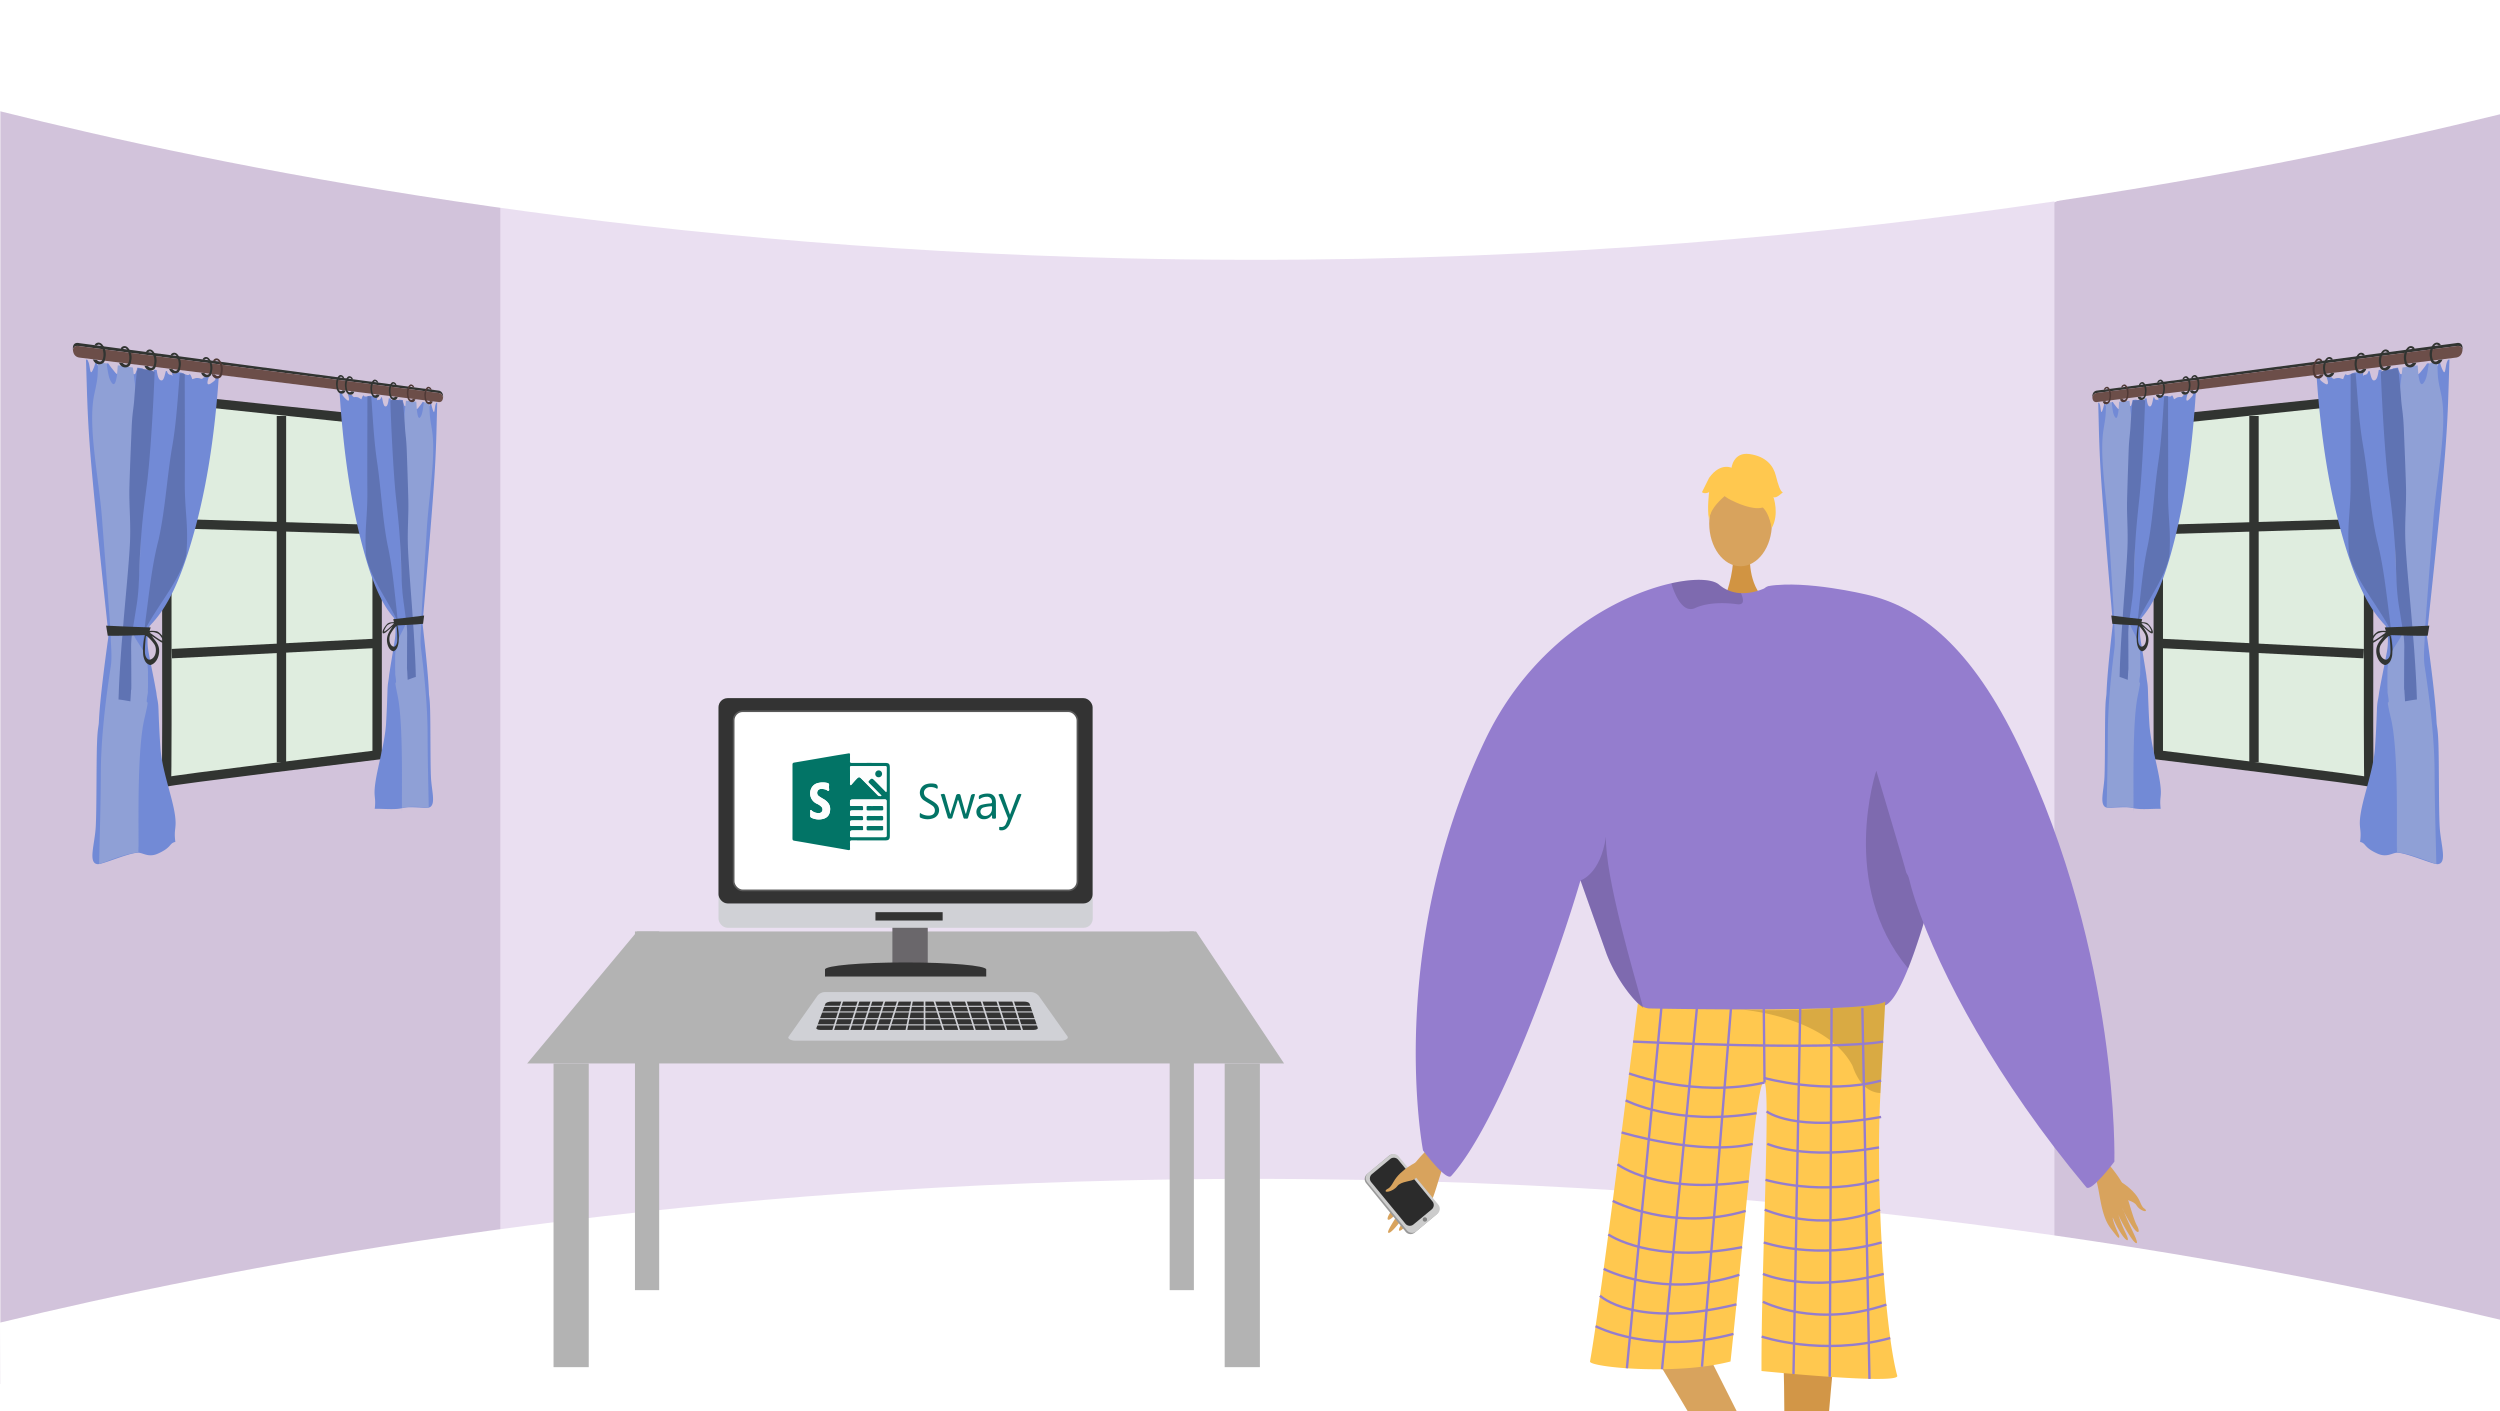 <svg xmlns="http://www.w3.org/2000/svg" xmlns:xlink="http://www.w3.org/1999/xlink" width="1366" height="771" viewBox="0 0 1366 771"><defs><style>.a,.aa,.t{fill:none;}.b{fill:#d2c3db;}.c{fill:#eadff1;}.d,.y{fill:#fff;}.e{clip-path:url(#a);}.f,.l{fill:#d8a35d;}.f{fill-rule:evenodd;}.g{fill:#999;}.h{fill:#ccc;}.i{fill:#2b2b2b;}.j{fill:gray;}.k{fill:#d29647;}.m{fill:#d19442;}.n{fill:#947dce;}.o{fill:#ffc84f;}.p{opacity:0.15;}.q{fill:#62548a;}.r{opacity:0.3;}.s{opacity:0.5;}.t{stroke:#947dce;stroke-width:1.301px;}.aa,.t,.y{stroke-miterlimit:10;}.u{fill:#b3b3b3;}.v{fill:#d0d1d6;}.w{fill:#333;}.x{fill:#6a676b;}.y{stroke:#595959;stroke-width:0.94px;}.z{fill:#dfeddf;}.aa{stroke:#313431;stroke-width:5.136px;}.ab{fill:#728ad6;}.ac{fill:#5f73b3;}.ad{fill:#8fa0d6;}.ae{fill:#313431;}.af{fill:#6c4e49;}.ag{fill:#4f3936;}.ah{fill:#027466;}.ai{fill:#fdfdfd;}</style><clipPath id="a"><rect class="a" width="1365.799" height="771" transform="translate(0.201)"/></clipPath></defs><path class="b" d="M1366,9.537V768l-242.228-67.586-32.991-6.263,1.636-558.092,30.118-25.56Z"/><path class="b" d="M316.3,125.471,300.245,681.842.2,756.24V6.188L299.045,99.758Z"/><path class="c" d="M697.978,89.071H273.37V706.455h849.165V89.071Z"/><path class="d" d="M0,60.78c121.657,30.38,335.7,73.888,615,80.372,352.972,8.194,622.429-47.1,751-78.7V0H0Z"/><path class="d" d="M0,722.684c121.657-29.39,335.7-71.481,615-77.753C967.968,637,1237.425,690.5,1366,721.064v47.19L.2,771Z"/><g class="e"><path class="f" d="M788.54,620.058c-.941,1.186-14.632,12.345-18.141,19.812s-8.014,18.9-10.592,22.479c-3.032,4.208-1.6,6.068,2.423,1.41,2.612-3.028,7.3-9.472,7.938-11.042.311-.761-2.188,4.027-5.3,9.086-3.311,5.379-7.233,11.094-6.3,11.758,1.806,1.287,12.386-13.829,13.774-16.665a78.941,78.941,0,0,1-3.759,7.439c-1.895,3.286-4.595,6.86-4.152,7.915.7,1.661,7.389-5.951,11.06-12.916.284-.042-.2,2.461-5.118,10.441-.494.8-.914,3.146,1.426.783,4.927-4.976,7.413-6.752,10.818-15.315,3.321-8.35,4.958-18.3,9.194-23.638Z"/><path class="g" d="M746.509,646.551,768,672.994a3.48,3.48,0,0,0,4.925.574L784.9,663.545a.98.98,0,0,0,.117-.107,3.577,3.577,0,0,0,.275-4.893L763.808,632.1a3.475,3.475,0,0,0-4.924-.571L747.7,640.886l-.8.664A3.577,3.577,0,0,0,746.509,646.551Z"/><path class="h" d="M747.109,645.965l21.662,26.341a3.594,3.594,0,0,0,5.059.491l11.678-9.647a3.585,3.585,0,0,0,.369-4.948l-21.661-26.341a3.593,3.593,0,0,0-5.059-.491l-11.679,9.647A3.585,3.585,0,0,0,747.109,645.965Z"/><path class="i" d="M749.217,645.893l18.708,22.749a3.1,3.1,0,0,0,4.369.424l10.086-8.332a3.1,3.1,0,0,0,.319-4.273l-18.708-22.75a3.1,3.1,0,0,0-4.37-.423l-10.086,8.331A3.1,3.1,0,0,0,749.217,645.893Z"/><circle class="j" cx="1.2" cy="1.2" r="1.2" transform="translate(777.358 665.123)"/><path class="f" d="M774.453,634.78s-9.235,4.053-13.026,10.985c-2.253,4.121-3.315,3.621-3.912,4.247-1.982,2.076,3.469,1.345,5.987-1.937,2.047-2.667,7.8-2.485,9.553-3.9s5.713-6.111,5.494-7.719S774.453,634.78,774.453,634.78Z"/><path class="k" d="M1002.825,733.5s-16.159,166.735-9.288,169.6c12.327,5.229,60.6,22.333,7.378,18.574-27.339,1.648-25.334-4.46-25.761-9.636-.348-4.229.454-153.449-.669-165.053-.252-2.6-.4-4.17-.4-4.17Z"/><path class="l" d="M890.133,717.91S977.405,860.154,972.8,866c-8.222,10.568-42.068,49,2.595,19.817,24.686-11.867,19.96-16.227,17.814-20.956-1.753-3.864-14.666-33.413-19.333-44.1-1.045-2.392-59.835-118.917-59.835-118.917Z"/><path class="m" d="M956.213,303.24s-1.424,15.888,8.376,24.674-22.585,0-22.585,0,6.027-15.217,4.675-24.674S956.213,303.24,956.213,303.24Z"/><ellipse class="l" cx="17.133" cy="23.376" rx="17.133" ry="23.376" transform="translate(933.911 262.649)"/><path class="n" d="M1062.784,456.105c-.286,4.424-3.865,20.873-8.9,38.754-1.484,5.336-3.11,10.788-4.815,16.1-2.069,6.468-4.256,12.7-6.468,18.206-4.294,10.671-8.693,18.609-12.532,20.158-12.936,5.205-110.6,12.35-130.682,2.772-.469-.352-.976-.729-1.458-1.146-7.535-6.129-15.707-18.232-20.04-29.566,0-.013-11.544-32.547-13.9-39.171-.026-.065-.039-.117-.065-.169-.078-.261-.169-.508-.26-.742-.026-.091-.065-.169-.091-.26-12.155,41.5-44.494,132.647-70.651,161.524-2.746,3.032-15.382-13.977-15.382-13.977S756.419,519.52,811.519,404.259c25.935-54.254,72.225-79.005,101.778-85.577,12.793-2.85,22.449-2.291,25.975.755a19.16,19.16,0,0,0,11.96,4.645,25.942,25.942,0,0,0,6.715-.611,33.4,33.4,0,0,0,7.118-2.421c1.094-.507,1.731-.872,1.731-.872a69.462,69.462,0,0,1,18.089,1.08C1051.749,334.35,1063.383,446.462,1062.784,456.105Z"/><path class="o" d="M894.913,548.249a10.56,10.56,0,0,0,5.995,2.765c14.084.277,74.916,1.319,107.916-.578,11.642-.67,19.819-1.7,21.255-3.274,0,0,0,.048-.009.134-.087,1.819-1.13,22.643-2.595,49.94-2.892,53.884,2.678,131.06,9.185,154.484,1.4,5.057-74.177-2.6-74.177-2.6-.211-55.608,5.066-153.232,1.657-157.608-4.145-5.323-10.867,80.547-18.575,152.4-29.931,7.808-77.327,3.068-76.78,0C875.292,707.474,894.913,548.249,894.913,548.249Z"/><path class="p" d="M863.58,481.039c.026.091.065.169.091.26.091.234.182.482.26.742.026.052.039.1.065.169,2.356,6.624,13.9,39.158,13.9,39.171,4.333,11.335,12.506,23.437,20.041,29.567-5.115-18.519-21.056-72.2-20.445-93.828C874.446,477.968,863.58,481.026,863.58,481.039Z"/><path class="p" d="M1053.883,494.859c-1.484,5.336-3.11,10.788-4.815,16.1-2.069,6.468-4.256,12.7-6.468,18.206-38.247-45.8-17.386-108.065-17.386-108.065s16.163,54.059,16.332,55.581C1041.6,477.226,1046.972,485.021,1053.883,494.859Z"/><path class="p" d="M952.368,327.921c.052,1.549-.768,2.564-3.254,2.226-7.756-1.054-16.514-.833-22.878,2.082a5.4,5.4,0,0,1-5.231-.221c-4.073-2.382-6.6-9.487-7.6-12.636a2.175,2.175,0,0,1-.1-.69c12.792-2.85,22.448-2.291,25.975.755a19.162,19.162,0,0,0,11.96,4.646A10.559,10.559,0,0,1,952.368,327.921Z"/><path class="q" d="M990.029,854.425c-.893-2.258-15.747,6.276-16.488,8.927s-27.133,25.419-21.609,33.946,42.973-21.462,45.808-23.315S991.785,858.862,990.029,854.425Z"/><path class="q" d="M974.2,897.472c-.319-2.407,20.185.647,22.123,2.6s31.786,10.074,31.11,20.212-47.984,2.167-51.364,1.928S974.821,902.2,974.2,897.472Z"/><g class="r"><path d="M951.075,551.552l-.679-.056S950.637,551.512,951.075,551.552Z"/><path class="s" d="M951.075,551.552c18.128,1.446,57.749-1.116,57.749-1.116,11.642-.67,19.819-1.7,21.255-3.274,0,0,0,.048-.009.134-.087,1.819-1.13,22.643-2.595,49.94a13.486,13.486,0,0,1-1.905-.221c-4.079-.756-7.21-3.284-9.594-6.817a32.968,32.968,0,0,1-3.731-7.791C998.73,556.691,956.882,552.073,951.075,551.552Z"/></g><path class="o" d="M944.6,272.608s29.661,16.445,20.858-9.959C959.372,244.381,924.376,260.837,944.6,272.608Z"/><path class="o" d="M948.905,266.3s-16.6,9.847-14.994,19.725c0,0-3.66-29.492,12.841-30.233s22.89.851,21.425,32.037C968.177,287.829,963.383,263.022,948.905,266.3Z"/><path class="o" d="M946.033,255.984s.834-9.189,9.943-7.888,13.014,6.507,14.315,11.713,2.6,9.109,3.9,9.109c0,0-3.9,3.9-5.205,2.6,0,0,3.377,9.359-.914,17.042,0,0-1.689-11.837-8.2-13.138S946.033,255.984,946.033,255.984Z"/><path class="o" d="M946.867,255.9s-6.507-3.9-13.014,5.2l-3.9,7.808s1.3,1.3,3.9,0c0,0-1.186,9.169.058,14.345l3.846-15.646Z"/><path class="f" d="M1147.358,630.5c.682,1.108,11.224,12.026,13.456,18.754s4.909,16.944,6.743,20.259c2.157,3.9.743,5.341-2.211.956-1.92-2.85-5.258-8.826-5.645-10.231-.188-.681,1.455,3.659,3.595,8.294,2.276,4.927,5.04,10.2,4.177,10.674-1.672.914-9.156-13.063-10.051-15.624a67.935,67.935,0,0,0,2.448,6.731c1.281,3,3.22,6.321,2.735,7.176-.764,1.346-5.7-5.831-8.119-12.148-.237-.064-.078,2.121,3.3,9.43.339.734.459,2.778-1.3.522-3.7-4.748-5.635-6.517-7.667-14.169-1.981-7.463-2.362-16.12-5.431-21.106Z"/><path class="f" d="M1159.367,646.1s7.466,4.4,9.993,10.7c1.5,3.745,2.459,3.427,2.9,4.022,1.479,1.973-3.1.793-4.91-2.263-1.474-2.485-6.405-2.917-7.752-4.3s-4.251-5.8-3.9-7.146S1159.367,646.1,1159.367,646.1Z"/><line class="t" x1="19.193" y2="200.697" transform="translate(888.938 546.934)"/><line class="t" x1="19.048" y2="197.202" transform="translate(908.131 550.948)"/><line class="t" x1="15.84" y2="195.824" transform="translate(929.959 550.948)"/><line class="t" x2="0.408" y2="40.563" transform="translate(963.732 550.948)"/><line class="t" x1="3.675" y2="199.792" transform="translate(979.963 550.948)"/><line class="t" x1="1.024" y2="201.468" transform="translate(999.743 550.822)"/><line class="t" x2="3.875" y2="202.625" transform="translate(1017.603 550.822)"/><path class="t" d="M892.318,569.127s108.083,5.1,136.64,0"/><path class="t" d="M964.14,591.51c-37.817,8.565-74.007-4.975-74.007-4.975"/><path class="t" d="M963.732,588.951s34.128,9.59,64.106,1.492"/><path class="t" d="M888.274,601.243s27.253,14.269,71.519,6.995"/><path class="t" d="M886.043,618.76s42.409,12.947,71.654,6.284"/><path class="t" d="M883.806,636.161s21.6,16.932,71.677,9.337"/><path class="t" d="M881.2,656.178s32.934,17.208,72.64,5.472"/><path class="t" d="M878.781,674.515s23.326,16.558,73.1,6.94"/><path class="t" d="M876.25,693.313s32.2,16.83,74.146,3.233"/><path class="t" d="M874.224,707.983s18.994,18.269,74.565,4.726"/><path class="t" d="M871.836,724.635s30.714,16.181,75.312,4.215"/><path class="t" d="M965.283,607.27s14.258,11.773,62.555,3.034"/><path class="t" d="M965.658,624.989s20.007,9.328,61.037,1.961"/><path class="t" d="M964.682,644.654s30.893,9.3,62.013,0"/><path class="t" d="M964.237,660.963s30.032,13.35,63.057,0"/><path class="t" d="M963.732,678.867s28.592,10.033,64.391,0"/><path class="t" d="M963.271,696.064s24.1,10.813,65.979,0"/><path class="t" d="M963.271,711.278s28.614,14.746,67.435,1.567"/><path class="t" d="M962.583,730.3s32.546,11.032,70.246.811"/><path class="n" d="M1030.706,389.824s-83.912-66.406-63.906-69.646,52.74,4.631,52.74,4.631c29.554,6.572,57.771,28.778,83.707,83.032,55.1,115.26,52.05,226.873,52.05,226.873s-12.758,17.115-15.382,13.976c-48.68-58.247-79.984-116.721-93.19-156.062S1030.706,389.824,1030.706,389.824Z"/></g><path class="u" d="M701.632,581.093H288.026l60.117-72.14H653.538Z"/><rect class="u" width="19.237" height="165.923" transform="translate(302.454 581.093)"/><rect class="u" width="13.226" height="195.982" transform="translate(346.941 508.952)"/><rect class="u" width="13.226" height="195.982" transform="translate(639.11 508.952)"/><rect class="u" width="19.237" height="165.923" transform="translate(669.168 581.093)"/><path class="v" d="M579.917,568.611H434.229c-1.618,0-4.281-1-3.281-2.23l15.728-22.337a5.576,5.576,0,0,1,4.546-1.988H562.711a6.041,6.041,0,0,1,4.912,2.141l15.569,21.968C584.284,567.565,581.691,568.611,579.917,568.611Z"/><path class="w" d="M564.788,562.751H448.15c-1.295,0-2.282-.5-2.077-1.046l4.918-13.2c.266-.712,1.7-1.236,3.374-1.236h105.2c1.491,0,2.756.47,2.971,1.1l4.509,13.274C567.223,562.233,566.162,562.751,564.788,562.751Z"/><rect class="v" width="121.634" height="0.614" transform="translate(445.739 549.544)"/><rect class="v" width="121.634" height="0.614" transform="translate(445.739 552.615)"/><rect class="v" width="121.634" height="0.614" transform="translate(445.739 556.301)"/><rect class="v" width="121.634" height="0.614" transform="translate(445.739 559.68)"/><rect class="v" width="0.921" height="20.272" transform="translate(460.47 544.65) rotate(17.439)"/><rect class="v" width="0.921" height="20.272" transform="translate(469.377 544.65) rotate(17.439)"/><rect class="v" width="0.921" height="20.272" transform="translate(476.442 544.65) rotate(17.439)"/><rect class="v" width="0.921" height="20.272" transform="translate(483.506 544.65) rotate(17.439)"/><rect class="v" width="0.921" height="20.272" transform="translate(490.878 544.65) rotate(17.439)"/><rect class="v" width="0.921" height="20.272" transform="translate(498.358 544.42) rotate(10.978)"/><rect class="v" width="0.921" height="20.272" transform="translate(504.713 544.322)"/><rect class="v" width="0.921" height="20.272" transform="translate(552.377 544.926) rotate(-17.439)"/><rect class="v" width="0.921" height="20.272" transform="translate(543.777 544.926) rotate(-17.439)"/><rect class="v" width="0.921" height="20.272" transform="translate(535.176 544.926) rotate(-17.439)"/><rect class="v" width="0.921" height="20.272" transform="translate(526.576 544.926) rotate(-17.439)"/><rect class="v" width="0.921" height="20.272" transform="translate(517.976 544.926) rotate(-17.439)"/><rect class="v" width="0.921" height="20.272" transform="translate(509.375 544.926) rotate(-17.439)"/><rect class="x" width="19.317" height="22.433" transform="translate(487.604 506.106)"/><rect class="v" width="204.47" height="125.474" rx="4.985" transform="translate(392.594 381.477)"/><path class="w" d="M450.779,533.579v-3.847c0-2.133,19.728-3.857,44.049-3.857s44.047,1.724,44.047,3.857v3.847Z"/><rect class="w" width="36.722" height="4.565" transform="translate(478.344 498.413)"/><rect class="w" width="204.391" height="112.166" rx="4.985" transform="translate(392.594 381.477)"/><rect class="y" width="187.863" height="97.932" rx="4.985" transform="translate(400.858 388.594)"/><path class="z" d="M1290.858,218.075l-111.571,11.758V412.508s115.894,14.027,115.181,14.79,0-205.724,0-205.724l-.95-3.779Z"/><path class="aa" d="M1290.858,218.075l-111.571,11.758V412.508s115.894,14.027,115.181,14.79,0-205.724,0-205.724l-.95-3.779Z"/><line class="aa" y2="189.205" transform="translate(1231.576 227.291)"/><line class="aa" x2="110.049" y2="5.538" transform="translate(1181.448 351.607)"/><line class="aa" y1="3.213" x2="110.049" transform="translate(1181.448 286.091)"/><path class="ab" d="M1268.056,206.85s-1.813.038,1.886,2.522c3.73,2.505,1.25-3.388,1.25-3.388l2.769.158s.891,1.205,1.748.736a5.939,5.939,0,0,1,2.6-.312l2,.62s1.05-3.507,1.689-2.529c.525.805,2.667-.371,4.3-1.047l2.061-.221c.873.429,1.424,1.425,2.331.388,1.233-1.41.04,2.505.618,1.51s1.971.274,2.785-2.365c.018-.058.036-.109.053-.157l.548-.06c.474,1.195.964,5.052,2.274,5.158,1.715.138,2.317-2.507,2.769-5.719l1.52-.174a9.059,9.059,0,0,1,.112,2.71c-.354,2.761,3.1,2.312,3.1,2.312s.1-2.917.62-3.64a18.231,18.231,0,0,1,2.519-2.136q1.334-.164,2.673-.334c.142.511.3,1.139.539,1.783.734,1.949.475,2.031,2.755,1.561s1.728,1.57,2.134-.251c.371-1.665.337-1.824.835-3.925q.744-.1,1.49-.211a33.127,33.127,0,0,0,1.333,3.146c1.624,3.215,2.819.717,4.8-1.63a30.024,30.024,0,0,0,1.952-2.738l.9-.147a2.1,2.1,0,0,1,.112.2c.72,1.391,1.788,3.811,3.561,2.525,1.409-1.023,1.855-3.184,2.151-3.719l.216-.039h0c.346.641.152,1.624,1.548,4.664s1.4.128,2.04-3.017a9.387,9.387,0,0,1,.963-2.5c.257-.05.514-.1.772-.149-.695,21.556-.777,32.584-2.844,56.79-2.059,24.1-6.121,62.123-8.862,87.9-.547,5.141-.732,1.861-.531,6.361.013.29.019.507.02.664.046.323.1.675.15,1.065,1.4,10.014,4.481,32.83,5.021,45.314.107,2.626.71,2.912,1.017,11.763.391,11.284.147,36.023.7,45.613s4.281,19.625-.956,20.275c-2.486.308-16.1-5.78-21.869-6.253-2.825-.231-5.757,2.874-11.035.544-7.51-3.315-6.309-5.489-9.167-6.322-.281-.082-.3-.168-.3-.2a.816.816,0,0,1-.207.2c1.1-8.009-1.151-7.1.536-16.68,1.694-9.622,6.815-23.175,7.641-34.793.487-6.846.854-15.079,1.054-20.914.167-4.873.667-5.024,1.123-8.911.114-.965.3-1.729.459-2.646.76-4.293,1.661-8.639,2.486-12.841.2-1.005.406-2.078.556-2.876.3-1.6.7-3.52.91-4.85a35.284,35.284,0,0,0,.4-7.732c-.019-.406-.056-.591-.086-.94s-.076-.661-.116-.981c-.02-.158-.047-.322-.065-.442-.035-.237-.1-.615-.133-.795a18.783,18.783,0,0,0-.464-1.906c-.16-.513-.171-.515-.324-.92-.57-.552-1.134-1.212-1.686-1.794-.217-.229-.445-.532-.7-.824-9.234-10.578-15.159-26.367-19.292-39.786-9.428-30.61-13.742-61.838-16.009-93.585l.365-.046Z"/><path class="ac" d="M1283.284,298.966c.192,3.669.165,4.177,1.169,7.216,3.26,9.872,10.991,20.277,16.431,28.969.2.318.479.718.634.967,1.3,2.082,2.751,4.545,3.839,6.542a5.843,5.843,0,0,1,.664,1.508,12.4,12.4,0,0,1,.394,2.853c.034.4.041.8.044,1.307.014,2.435-.207,4.994-.249,7.465v.02c-.021,1.87-.294,4.1-.437,5.849-.167,2.052-.291,3.666-.307,5.642,0,.017,0,.033,0,.046.015.452,0,.775.044,1.25.24,2.782.571,5.71.881,8.481.068.612.173,1.545.221,1.966.233,2.022.433,3.7.665,5.622.077-1.793.207-3.812.278-5.472s.043.057.121-2.352.619-8.588.587-11.827-.4-5.132-.646-8.764c-.148-2.16-.616-6.538-.879-9.279-.119-1.25-.281-2.874-.461-4.273-.3-2.353-.385-3.514-.735-6.161-1.765-13.355-3.236-27.4-6.516-40.363-.015-.057-.02-.082-.035-.145-.2-.835-.258-.989-.462-1.933-3.575-16.531-4.429-33.783-7.311-50.355-2.256-12.968-2.994-26.566-4.1-39.774-.9.318-1.828-.337-2.719.623.034,17.492-.164,41.946-.019,57.957C1284.522,278.221,1282.575,285.4,1283.284,298.966Z"/><path class="ad" d="M1304.574,376.964a9.382,9.382,0,0,0,.014,1.773c1.968,11.037-1.955-2.352,1.877,14.051,3.864,16.543,3.158,53.774,3.186,69.473-.129,8.533.188-6.213.091,3.455,7.058.84,14.284,3.879,21.477,6.454-.384-17.122-.9-32.275-.964-50.272s-2.554-39.3-5.417-57.792c-.829-5.356-.039-11.442.052-16.759.019-1.1.222-4.318.326-5.858,1.115-16.6,3.279-42.857,4.352-57.515,1.659-22.646,8.056-51.133,4.226-68.774-2.036-9.38-1.695-8.679-2.055-17.646-1.452,1.029-3.082.575-4.594,1.112-.51,2.564-.918,6.815-1.977,8.988-2.145,4.4-3.02,1.467-3.569-1.663-.235-1.341-.458-4.7-.6-6.378-2.773.349-5.524.826-8.262,1.209-.629,5.522-1.476,11.054-1.794,16.563,0,.005.011.022.011.03-.45,12.565-.713,25.694.051,37.89.765,12.217-1.979,18.3-2.353,31.872s.768,37.289,3.976,51.572a19.11,19.11,0,0,1,.418,3.61,12.018,12.018,0,0,1-.747,4.582,1.158,1.158,0,0,1-.07.165c-1.613,3.369-3.905,6.029-5.575,9.375a12.866,12.866,0,0,0-.522,1.247,22.575,22.575,0,0,0-1.011,3.453,34.878,34.878,0,0,0-.629,5.862c0,.056-.007.158-.006.2a.311.311,0,0,1,0,.052C1304.567,370.615,1304.376,373.541,1304.574,376.964Z"/><path class="ac" d="M1310.113,201.092c-3.06,1.137-6.373.154-9.234,2.2.591,16.94,2.363,46.975,4.208,61.246,2.168,16.758,2.717,22.256,3.563,34.66.848,12.427.334,21.072,2.213,32.5.734,4.467,1.058,6.759,1.73,10.652.385,2.231.411,2.682.7,4.629.012.08.012.111.018.16a49.084,49.084,0,0,1,.4,6.729c-.085,5.656-.1,16.081-.115,20.288s.165,1.906.2,3.637a14.1,14.1,0,0,0,.081,1.418c.052,1.232.175,2.685.231,4,2.15-.345,4.308-.81,6.487-1.006-.045-1.859-.033-.8-.095-3.062s.111,4.318-.057-1.481-1.263-23.019-1.868-29.429-.087-1.331-.479-6.109.516,6.842-.241-2.673-2.947-31.128-3.5-42.649.579-20.847.282-31.088-.851-23.216-1.2-31.737-1.111-10.785-1.485-16.321-.865-9.549-1.172-12.925S1310.386,203.546,1310.113,201.092Z"/><path class="ae" d="M1327.383,341.856c-8.25.472-16.374.694-24.347.966.452,1.365.841,2.757,1.247,4.143,7.273.122,14.7.57,22.2.411C1326.783,345.537,1327.078,343.7,1327.383,341.856Z"/><path class="ae" d="M1302.855,363.291c.737.235,1.552-.325,2.188-.792a4.2,4.2,0,0,0,.726-.794,3.749,3.749,0,0,0,.346-.548,10.016,10.016,0,0,0,1-3.434,34.241,34.241,0,0,0-.64-9.36c-.114-.614-.208-.992-.277-1.31-.131-.605-.158-.679-.282-1.175a2.013,2.013,0,0,0-1.418.111,1.116,1.116,0,0,0-.2.1,1.913,1.913,0,0,0-.237.129,8.153,8.153,0,0,0-1.8,1.564c-1.32,1.791-2.957,3.36-3.609,5.782C1297.668,357.216,1299.469,362.215,1302.855,363.291Zm-1.953-11.039a20.566,20.566,0,0,1,3.728-4.278c.581-.6.5-.375,1.006-.421.3,2.777.521,5.478.573,8.24v.017c-.064,1.811-.425,3.674-1.845,4.45a1.158,1.158,0,0,1-.964.154C1300.194,359.662,1299.43,354.825,1300.9,352.252Z"/><path class="ae" d="M1295.154,350.347c-.124,1.627,1.754.841,2.5.357s3.257-2.209,3.965-2.627.171-.072.676-.323,1.226-.528,1.789-.792c.041-.141.057-.224.1-.378s.081-.328.126-.507.082-.331.135-.543.127-.534.19-.766c-.149-.018-.163-.013-.343-.026s-.426-.021-.683-.032c-1.315-.057-3.655-.126-4.692.573C1297.424,346.282,1295.279,348.721,1295.154,350.347Zm3.318-3.8c.723-.639,3.74-1.736,5.138-.891-1.842,1.152-4.992,3.8-6.746,4.444S1297.75,347.18,1298.472,346.542Z"/><path class="ae" d="M1143.261,217.005q.01.227.036.426a2.783,2.783,0,0,1,2.52-2.723l196.361-25.591s2.892-.837,3.33,2.091c.026-.276.037-.565.037-.877-.014-3.838-3.385-2.856-3.385-2.856l-196.354,25.932S1143.1,213.522,1143.261,217.005Z"/><path class="af" d="M1143.3,217.431c.351,2.985,2.792,2.19,2.792,2.19l196.071-24.257c1.287-.265,3.075-1.049,3.348-4.153v0c-.438-2.928-3.33-2.091-3.33-2.091l-196.361,25.591A2.783,2.783,0,0,0,1143.3,217.431Z"/><path class="ae" d="M1332.468,188.854a1.432,1.432,0,0,0-1.2-.606c-1.078.138-1.773,2.052-1.953,2.548-1.035,2.852-.365,6.524,1.182,6.743.334.047,1.007.124,2.048-.948.694-.025,1.316-.156,2.012-.182a3.962,3.962,0,0,1-1.5,2.028,3.513,3.513,0,0,1-3.992-.031c-.91-.679-1.082-1.7-1.318-3.09a8.145,8.145,0,0,1,.5-5.079c.356-.761,1.24-2.66,2.768-2.974,1.588-.326,2.683.925,2.562,1.385C1333.512,188.9,1332.972,188.765,1332.468,188.854Z"/><path class="ae" d="M1318.236,190.732a1.389,1.389,0,0,0-1.165-.6c-1.045.134-1.719,2.018-1.894,2.506-1,2.806-.354,6.424,1.146,6.642.324.047.976.124,1.986-.93.674-.023,1.276-.151,1.952-.175a3.893,3.893,0,0,1-1.456,1.994,3.366,3.366,0,0,1-3.871-.037c-.883-.671-1.05-1.675-1.279-3.046a8.129,8.129,0,0,1,.487-5c.345-.749,1.2-2.618,2.684-2.924,1.54-.318,2.6.916,2.485,1.37C1319.248,190.776,1318.725,190.646,1318.236,190.732Z"/><path class="ae" d="M1304.431,192.554a1.344,1.344,0,0,0-1.131-.592c-1.014.13-1.668,1.984-1.837,2.464-.975,2.762-.344,6.328,1.112,6.545.314.047.947.124,1.926-.912.654-.022,1.239-.147,1.894-.169a3.83,3.83,0,0,1-1.413,1.962,3.227,3.227,0,0,1-3.756-.045c-.856-.661-1.018-1.651-1.24-3a8.121,8.121,0,0,1,.472-4.926c.335-.736,1.168-2.576,2.6-2.874,1.494-.31,2.525.907,2.411,1.354C1305.413,192.6,1304.905,192.47,1304.431,192.554Z"/><path class="ae" d="M1291.033,194.322a1.3,1.3,0,0,0-1.1-.586c-.984.126-1.619,1.952-1.784,2.425-.946,2.719-.333,6.234,1.08,6.451.3.046.919.123,1.87-.9.635-.02,1.2-.142,1.838-.163a3.767,3.767,0,0,1-1.371,1.93,3.1,3.1,0,0,1-3.646-.05c-.832-.654-.989-1.629-1.2-2.96a8.108,8.108,0,0,1,.458-4.853c.326-.725,1.133-2.536,2.529-2.827,1.45-.3,2.45.9,2.34,1.339C1291.987,194.368,1291.494,194.24,1291.033,194.322Z"/><path class="ae" d="M1273.616,196.621a1.249,1.249,0,0,0-1.054-.578c-.947.121-1.558,1.91-1.716,2.373-.909,2.665-.32,6.112,1.038,6.328.293.047.884.124,1.8-.874.61-.018,1.156-.136,1.767-.155a3.675,3.675,0,0,1-1.318,1.889,2.928,2.928,0,0,1-3.505-.058c-.8-.642-.951-1.6-1.158-2.9a8.1,8.1,0,0,1,.44-4.757c.314-.711,1.09-2.484,2.432-2.766,1.394-.293,2.356.888,2.25,1.318C1274.533,196.668,1274.059,196.541,1273.616,196.621Z"/><path class="ag" d="M1267.874,197.378a1.231,1.231,0,0,0-1.041-.574c-.934.119-1.536,1.9-1.693,2.356-.9,2.646-.316,6.071,1.025,6.287.289.047.872.124,1.774-.866.6-.018,1.141-.135,1.744-.153a3.652,3.652,0,0,1-1.3,1.875,2.874,2.874,0,0,1-3.459-.06c-.789-.639-.939-1.59-1.143-2.887a8.092,8.092,0,0,1,.435-4.726c.309-.705,1.076-2.467,2.4-2.746,1.376-.29,2.325.884,2.22,1.312C1268.779,197.426,1268.311,197.3,1267.874,197.378Z"/><path class="ab" d="M1197.953,215.336s1.538-.353-1.588,2.711c-3.1,3.04-1.046-2.836-1.046-2.836l-2.294.728s-.733,1.277-1.435,1.03a4.418,4.418,0,0,0-2.115.254l-1.613.964s-.84-2.921-1.349-1.916c-.417.824-2.109.215-3.393-.05l-1.6.223c-.674.552-1.1,1.537-1.8.808-.943-.986-.031,2.2-.473,1.444s-1.5.624-2.118-1.513c-.014-.047-.027-.088-.04-.127l-.414.057c-.357,1.131-.725,4.569-1.707,4.906-1.276.439-1.722-1.725-2.056-4.4l-1.119.147a9.332,9.332,0,0,0-.083,2.343c.261,2.3-2.26,2.55-2.26,2.55a10.224,10.224,0,0,0-.449-2.98,9.428,9.428,0,0,0-1.811-1.333q-.951.114-1.9.224c-.1.457-.209,1.014-.381,1.6-.517,1.771-.334,1.793-1.934,1.813s-1.2,1.618-1.483.175c-.257-1.318-.233-1.456-.576-3.11l-1.025.1c-.228.774-.516,1.79-.912,2.844-1.1,2.936-1.912,1.09-3.247-.483a17.528,17.528,0,0,1-1.3-1.886l-.6.043c-.024.053-.048.111-.074.179-.475,1.259-1.178,3.41-2.339,2.677-.917-.58-1.206-2.242-1.4-2.619l-.14.007h0a32.218,32.218,0,0,1-1,4.014c-.9,2.675-.9.339-1.306-2.065a6.872,6.872,0,0,0-.613-1.826c-.163.006-.326.013-.489.018.44,17.057.492,25.836,1.811,44.945,1.324,19.176,3.967,49.745,5.774,70.748.362,4.215.486,1.551.352,5.208-.009.236-.013.413-.013.541-.031.26-.064.544-.1.859-.926,8.053-2.948,26.252-3.3,36.265-.069,2.1-.461,2.255-.661,9.341-.253,9.022-.095,28.976-.45,36.576s-2.746,14.732.619,16.542c1.621.872,10.785-.666,14.819.429s10.557.331,14.9.43c.216,0,.231-.065.228-.091a1.074,1.074,0,0,0,.159.234c-.847-7.315.889-5.927-.413-14.773-1.3-8.815-5.165-21.661-5.782-31.847-.362-5.985-.635-13.137-.783-18.19-.123-4.217-.493-4.409-.831-7.806-.083-.843-.218-1.519-.338-2.326-.559-3.764-1.219-7.576-1.822-11.244-.144-.876-.3-1.81-.405-2.5-.219-1.39-.507-3.056-.661-4.205a35.693,35.693,0,0,1-.291-6.608c.013-.344.04-.5.062-.794s.055-.558.084-.828c.014-.133.034-.271.047-.373.025-.2.073-.517.1-.668.075-.5.241-1.243.337-1.6.116-.429.124-.43.235-.767.415-.442.826-.977,1.23-1.448.16-.185.326-.433.514-.672,6.912-8.79,11.489-22.573,14.751-34.541,7.661-28.108,11.273-57.193,13.2-86.871l-.312.038Z"/><path class="ac" d="M1185.5,300.425a19.839,19.839,0,0,1-.923,6.432c-2.549,8.736-8.456,17.7-12.5,25.017-.146.264-.352.6-.465.8-.949,1.724-2.005,3.754-2.793,5.4a5.074,5.074,0,0,0-.478,1.244,11.885,11.885,0,0,0-.283,2.4c-.025.333-.03.671-.032,1.1-.01,2.064.148,4.249.179,6.347v.014c.015,1.59.212,3.5.315,5,.12,1.757.209,3.139.221,4.818,0,.015,0,.028,0,.039-.011.383,0,.659-.032,1.058-.173,2.338-.411,4.788-.634,7.1-.049.511-.124,1.29-.159,1.641-.167,1.686-.31,3.082-.476,4.681-.056-1.527-.149-3.25-.2-4.662s-.03.043-.086-2-.442-7.321-.419-10.053.284-4.3.461-7.353c.106-1.816.441-5.489.629-7.794.086-1.052.2-2.419.332-3.6.219-1.982.277-2.962.529-5.194,1.277-11.308,2.349-23.282,4.763-34.459.01-.05.014-.072.025-.126.151-.725.192-.86.343-1.679,2.673-14.463,3.317-29.517,5.51-44.286,1.734-11.682,2.305-23.763,3.165-35.614.707.1,1.429-.669,2.129,0-.026,15.53.13,37.2.015,51.432C1184.521,282.051,1186.06,288.321,1185.5,300.425Z"/><path class="ad" d="M1169.383,367.3a9.257,9.257,0,0,1-.01,1.507c-1.419,9.128,1.421-1.782-1.353,11.694-2.755,13.38-2.255,44.852-2.274,58.068s-.134-5.279-.065,2.885c-4.934-1.12-9.843-.451-14.593-.168.249-13.731.589-25.864.628-40.4s1.678-31.492,3.579-46.279c.554-4.314.026-9.346-.035-13.7-.013-.9-.148-3.539-.217-4.8-.742-13.577-2.172-34.921-2.877-46.764-1.084-18.2-5.2-40.407-2.747-55.039,1.318-7.869,1.1-7.248,1.33-14.535.946.571,2.015-.088,3.012.075.338,2,.609,5.388,1.314,6.982,1.436,3.25,2.025.7,2.4-1.968.159-1.144.31-3.951.4-5.354,1.89-.222,3.786-.335,5.693-.526.441,4.51,1.037,9,1.261,13.576a.091.091,0,0,0-.007.026c.317,10.492.5,21.5-.036,31.831s1.4,15.239,1.667,26.668-.546,31.45-2.808,43.34a18.616,18.616,0,0,0-.293,3,12.233,12.233,0,0,0,.523,3.876,1.472,1.472,0,0,0,.049.142c1.136,2.927,2.763,5.322,3.958,8.275.12.3.25.68.375,1.1a23.74,23.74,0,0,1,.729,3.014,35.792,35.792,0,0,1,.455,5.042c0,.048.005.135,0,.168a.379.379,0,0,0,0,.044C1169.388,361.9,1169.527,364.412,1169.383,367.3Z"/><path class="ac" d="M1165.418,218.713c2.179.382,4.57-1.087,6.661.111-.434,14.619-1.728,40.531-3.067,52.86-1.559,14.36-1.952,19.036-2.555,29.54-.6,10.488-.238,17.778-1.569,27.352-.518,3.723-.745,5.631-1.217,8.86-.269,1.847-.288,2.223-.492,3.835-.008.066-.008.092-.012.133a48.461,48.461,0,0,0-.279,5.6c.059,4.731.07,13.442.08,16.958a17.316,17.316,0,0,1-.139,3.017c-.024,1.441-.021.153-.057,1.175s-.122,2.222-.16,3.316c-1.491-.541-2.976-1.177-4.462-1.589.031-1.526.023-.654.065-2.512s-.075,3.545.039-1.215.86-18.884,1.273-24.145.06-1.1.329-5.029-.354,5.634.165-2.2,2.034-25.806,2.42-35.421-.4-17.356-.2-25.912.592-19.456.835-26.618.778-9.18,1.04-13.876.609-8.157.826-11.048S1165.225,220.828,1165.418,218.713Z"/><path class="ae" d="M1153.6,336.307c5.543.784,11.18,1.379,16.9,2.027-.33,1.14-.613,2.3-.907,3.461-5.195-.331-10.345-.392-15.4-.95C1154,339.331,1153.806,337.818,1153.6,336.307Z"/><path class="ae" d="M1173.724,347.821c-.482-2.132-1.689-3.59-2.657-5.207a7.159,7.159,0,0,0-1.311-1.445,1.561,1.561,0,0,0-.172-.124.861.861,0,0,0-.144-.093,1.287,1.287,0,0,0-1.025-.177c-.088.413-.108.474-.2.98-.05.265-.118.58-.2,1.093a33.551,33.551,0,0,0-.459,7.884,10.414,10.414,0,0,0,.716,2.991,3.662,3.662,0,0,0,.25.494,3.97,3.97,0,0,0,.523.737c.461.453,1.052,1,1.588.869C1173.118,355.2,1174.455,351.049,1173.724,347.821Zm-3.489,5.5a.8.8,0,0,1-.7-.212c-1.025-.777-1.285-2.387-1.332-3.928v-.014c.038-2.339.195-4.615.413-6.953.365.07.306-.127.727.42a19.317,19.317,0,0,1,2.719,3.9C1173.147,348.851,1172.583,352.946,1170.235,353.32Z"/><path class="ae" d="M1173.534,340.676c-.767-.661-2.486-.736-3.444-.762-.187-.005-.365-.013-.5-.012s-.14,0-.248,0c.045.2.1.479.138.663s.065.316.1.47.063.306.091.439.04.206.069.328c.409.259.933.539,1.3.785s-.024-.082.495.32,2.377,2.05,2.929,2.519,1.963,1.284,1.869-.136S1174.637,341.626,1173.534,340.676Zm1.52,4.281c-1.306-.677-3.627-3.148-4.972-4.241,1.019-.641,3.239.477,3.775,1.071S1176.365,345.636,1175.054,344.957Z"/><path class="ag" d="M1150.276,212.9c.159-.279.435-.672.78-.72.7-.1,1.158,1.317,1.276,1.684.681,2.116.24,5.219-.773,5.675-.218.1-.656.28-1.332-.4-.45.1-.851.11-1.3.214a2.291,2.291,0,0,0,.968,1.362,2.138,2.138,0,0,0,2.6-.735,5,5,0,0,0,.868-2.747,7.6,7.6,0,0,0-.331-4.03c-.235-.548-.815-1.915-1.814-1.87a1.94,1.94,0,0,0-1.662,1.611C1149.6,213.131,1149.949,212.922,1150.276,212.9Z"/><path class="ag" d="M1159.76,211.645c.163-.282.447-.681.8-.73.722-.1,1.188,1.332,1.309,1.7.7,2.142.246,5.284-.793,5.748-.223.1-.673.285-1.366-.4-.461.106-.872.113-1.332.219a2.317,2.317,0,0,0,.993,1.378,2.211,2.211,0,0,0,2.667-.749,5.027,5.027,0,0,0,.89-2.783,7.594,7.594,0,0,0-.339-4.08c-.241-.555-.836-1.939-1.86-1.891a1.979,1.979,0,0,0-1.7,1.634C1159.068,211.883,1159.426,211.671,1159.76,211.645Z"/><path class="ae" d="M1169.487,210.362c.167-.287.458-.691.821-.741.739-.1,1.218,1.347,1.342,1.723.716,2.168.252,5.351-.813,5.822-.229.1-.69.29-1.4-.4-.473.109-.9.116-1.366.224a2.339,2.339,0,0,0,1.018,1.394,2.289,2.289,0,0,0,2.736-.762,5.073,5.073,0,0,0,.913-2.821,7.614,7.614,0,0,0-.348-4.132c-.247-.561-.858-1.962-1.908-1.912a2.022,2.022,0,0,0-1.748,1.658C1168.777,210.6,1169.144,210.388,1169.487,210.362Z"/><path class="ae" d="M1179.466,209.045c.171-.291.47-.7.842-.752.759-.1,1.25,1.362,1.377,1.743.735,2.2.259,5.42-.835,5.9-.235.1-.708.294-1.437-.406-.485.111-.918.119-1.4.23a2.092,2.092,0,0,0,3.852.633,5.094,5.094,0,0,0,.937-2.859,7.609,7.609,0,0,0-.357-4.185c-.254-.568-.88-1.985-1.958-1.933a2.063,2.063,0,0,0-1.793,1.682C1178.737,209.291,1179.113,209.073,1179.466,209.045Z"/><path class="ae" d="M1193.309,207.218c.178-.3.487-.714.872-.767.786-.109,1.295,1.383,1.427,1.77.761,2.232.268,5.516-.864,6.006-.244.1-.734.3-1.489-.41-.5.114-.951.123-1.452.237a2.4,2.4,0,0,0,1.082,1.432,2.483,2.483,0,0,0,2.908-.8,5.135,5.135,0,0,0,.97-2.911,7.613,7.613,0,0,0-.37-4.259c-.262-.578-.912-2.019-2.028-1.963a2.125,2.125,0,0,0-1.857,1.716C1192.555,207.471,1192.944,207.247,1193.309,207.218Z"/><path class="ae" d="M1198.106,206.585c.18-.3.493-.719.883-.772.8-.111,1.311,1.39,1.444,1.78.771,2.245.271,5.549-.875,6.042-.247.106-.742.3-1.507-.411-.508.115-.962.125-1.469.239a2.411,2.411,0,0,0,1.095,1.44,2.524,2.524,0,0,0,2.943-.8,5.152,5.152,0,0,0,.982-2.93,7.6,7.6,0,0,0-.375-4.284c-.265-.581-.922-2.03-2.052-1.973a2.148,2.148,0,0,0-1.88,1.728C1197.342,206.84,1197.737,206.614,1198.106,206.585Z"/><path class="z" d="M94.5,218.075l111.571,11.758V412.508S90.176,426.535,90.889,427.3s0-205.724,0-205.724l.95-3.779Z"/><path class="aa" d="M94.5,218.075l111.571,11.758V412.508S90.176,426.535,90.889,427.3s0-205.724,0-205.724l.95-3.779Z"/><line class="aa" y2="189.205" transform="translate(153.782 227.291)"/><line class="aa" x1="110.049" y2="5.538" transform="translate(93.861 351.607)"/><line class="aa" x1="110.049" y1="3.213" transform="translate(93.861 286.091)"/><path class="ab" d="M117.3,206.85s1.812.038-1.887,2.522c-3.73,2.505-1.25-3.388-1.25-3.388l-2.769.158s-.891,1.205-1.748.736a5.935,5.935,0,0,0-2.6-.312l-2,.62s-1.05-3.507-1.689-2.529c-.525.805-2.666-.371-4.3-1.047l-2.061-.221c-.872.429-1.424,1.425-2.331.388-1.233-1.41-.04,2.505-.618,1.51s-1.971.274-2.785-2.365c-.018-.058-.035-.109-.052-.157l-.549-.06c-.473,1.195-.963,5.052-2.274,5.158-1.714.138-2.316-2.507-2.769-5.719l-1.519-.174a9.059,9.059,0,0,0-.113,2.71c.355,2.761-3.1,2.312-3.1,2.312s-.1-2.917-.621-3.64a18.164,18.164,0,0,0-2.519-2.136q-1.333-.164-2.673-.334c-.141.511-.3,1.139-.539,1.783-.734,1.949-.475,2.031-2.755,1.561s-1.728,1.57-2.134-.251c-.371-1.665-.337-1.824-.834-3.925q-.744-.1-1.49-.211a33.438,33.438,0,0,1-1.334,3.146c-1.624,3.215-2.818.717-4.8-1.63a29.763,29.763,0,0,1-1.951-2.738l-.9-.147c-.036.057-.073.121-.112.2-.719,1.391-1.788,3.811-3.56,2.525-1.41-1.023-1.855-3.184-2.151-3.719l-.216-.039h0c-.346.641-.151,1.624-1.548,4.664s-1.4.128-2.039-3.017a9.423,9.423,0,0,0-.964-2.5c-.257-.05-.514-.1-.771-.149.694,21.556.776,32.584,2.844,56.79,2.059,24.1,6.121,62.123,8.862,87.9.546,5.141.731,1.861.53,6.361-.013.29-.019.507-.019.664-.047.323-.1.675-.151,1.065-1.4,10.014-4.481,32.83-5.021,45.314-.106,2.626-.71,2.912-1.017,11.763-.391,11.284-.146,36.023-.7,45.613s-4.281,19.625.955,20.275c2.487.308,16.1-5.78,21.87-6.253,2.825-.231,5.757,2.874,11.035.544,7.509-3.315,6.308-5.489,9.167-6.322.28-.082.3-.168.295-.2a.84.84,0,0,0,.207.2c-1.1-8.009,1.151-7.1-.536-16.68-1.694-9.622-6.814-23.175-7.641-34.793-.487-6.846-.854-15.079-1.053-20.914-.167-4.873-.667-5.024-1.124-8.911-.113-.965-.3-1.729-.459-2.646-.759-4.293-1.66-8.639-2.485-12.841-.2-1.005-.407-2.078-.557-2.876-.3-1.6-.7-3.52-.91-4.85a35.341,35.341,0,0,1-.4-7.732c.018-.406.056-.591.086-.94s.076-.661.115-.981c.02-.158.048-.322.065-.442.036-.237.1-.615.133-.795a18.483,18.483,0,0,1,.465-1.906c.159-.513.171-.515.323-.92.57-.552,1.134-1.212,1.686-1.794.218-.229.445-.532.7-.824,9.235-10.578,15.159-26.367,19.292-39.786,9.428-30.61,13.742-61.838,16.01-93.585l-.366-.046Z"/><path class="ac" d="M102.073,298.966c-.192,3.669-.165,4.177-1.168,7.216-3.261,9.872-10.991,20.277-16.432,28.969-.2.318-.479.718-.634.967-1.3,2.082-2.75,4.545-3.839,6.542a5.91,5.91,0,0,0-.664,1.508,12.455,12.455,0,0,0-.393,2.853c-.035.4-.042.8-.045,1.307-.014,2.435.207,4.994.25,7.465v.02c.02,1.87.294,4.1.437,5.849.167,2.052.291,3.666.307,5.642,0,.017,0,.033,0,.046-.015.452,0,.775-.043,1.25-.241,2.782-.571,5.71-.881,8.481-.069.612-.173,1.545-.222,1.966-.233,2.022-.432,3.7-.664,5.622-.078-1.793-.208-3.812-.279-5.472s-.042.057-.121-2.352-.619-8.588-.587-11.827.4-5.132.646-8.764c.148-2.16.617-6.538.879-9.279.12-1.25.281-2.874.462-4.273.3-2.353.385-3.514.735-6.161,1.764-13.355,3.236-27.4,6.516-40.363.014-.057.019-.082.035-.145.2-.835.257-.989.462-1.933,3.574-16.531,4.428-33.783,7.311-50.355,2.255-12.968,2.993-26.566,4.1-39.774.906.318,1.828-.337,2.719.623-.034,17.492.165,41.946.019,57.957C100.835,278.221,102.783,285.4,102.073,298.966Z"/><path class="ad" d="M80.783,376.964a9.3,9.3,0,0,1-.014,1.773c-1.967,11.037,1.956-2.352-1.876,14.051-3.865,16.543-3.159,53.774-3.186,69.473.128,8.533-.189-6.213-.092,3.455-7.057.84-14.283,3.879-21.476,6.454.383-17.122.9-32.275.964-50.272s2.553-39.3,5.416-57.792c.83-5.356.039-11.442-.052-16.759-.019-1.1-.222-4.318-.325-5.858-1.115-16.6-3.279-42.857-4.353-57.515-1.658-22.646-8.055-51.133-4.226-68.774,2.036-9.38,1.7-8.679,2.055-17.646,1.452,1.029,3.082.575,4.594,1.112.51,2.564.918,6.815,1.977,8.988,2.146,4.4,3.02,1.467,3.569-1.663.236-1.341.458-4.7.6-6.378,2.773.349,5.525.826,8.263,1.209.628,5.522,1.475,11.054,1.793,16.563,0,.005-.011.022-.011.03.45,12.565.714,25.694-.05,37.89-.765,12.217,1.978,18.3,2.352,31.872s-.768,37.289-3.975,51.572a19.027,19.027,0,0,0-.418,3.61,12,12,0,0,0,.747,4.582,1.146,1.146,0,0,0,.069.165c1.613,3.369,3.906,6.029,5.575,9.375a12.829,12.829,0,0,1,.523,1.247,22.811,22.811,0,0,1,1.011,3.453,34.979,34.979,0,0,1,.629,5.862c0,.056.007.158,0,.2a.3.3,0,0,0,0,.052C80.791,370.615,80.982,373.541,80.783,376.964Z"/><path class="ac" d="M75.244,201.092c3.06,1.137,6.373.154,9.234,2.2-.59,16.94-2.362,46.975-4.208,61.246C78.1,281.3,77.554,286.794,76.708,299.2c-.848,12.427-.334,21.072-2.213,32.5-.735,4.467-1.058,6.759-1.73,10.652-.385,2.231-.411,2.682-.7,4.629-.012.08-.011.111-.018.16a49.242,49.242,0,0,0-.4,6.729c.085,5.656.1,16.081.114,20.288s-.165,1.906-.2,3.637a13.493,13.493,0,0,1-.081,1.418c-.052,1.232-.175,2.685-.231,4-2.149-.345-4.308-.81-6.487-1.006.045-1.859.033-.8.1-3.062s-.111,4.318.057-1.481,1.264-23.019,1.868-29.429.087-1.331.479-6.109-.516,6.842.242-2.673S70.448,308.326,71,296.8s-.578-20.847-.281-31.088.85-23.216,1.2-31.737S73.031,223.2,73.4,217.659s.866-9.549,1.173-12.925S74.972,203.546,75.244,201.092Z"/><path class="ae" d="M57.974,341.856c8.25.472,16.374.694,24.348.966-.453,1.365-.842,2.757-1.248,4.143-7.273.122-14.7.57-22.2.411C58.574,345.537,58.279,343.7,57.974,341.856Z"/><path class="ae" d="M86.707,353.56c-.651-2.422-2.288-3.991-3.609-5.782a8.149,8.149,0,0,0-1.8-1.564,1.994,1.994,0,0,0-.237-.129,1.156,1.156,0,0,0-.2-.1,2.013,2.013,0,0,0-1.418-.111c-.123.5-.15.57-.282,1.175-.068.318-.163.7-.277,1.31a34.236,34.236,0,0,0-.639,9.36,9.992,9.992,0,0,0,1,3.434,3.666,3.666,0,0,0,.347.548,4.194,4.194,0,0,0,.725.794c.637.467,1.452,1.027,2.188.792C85.888,362.215,87.69,357.216,86.707,353.56Zm-4.749,6.854a1.16,1.16,0,0,1-.965-.154c-1.419-.776-1.781-2.639-1.845-4.45v-.017c.053-2.762.271-5.463.574-8.24.5.046.424-.18,1,.421a20.51,20.51,0,0,1,3.728,4.278C85.927,354.825,85.163,359.662,81.958,360.414Z"/><path class="ae" d="M86.449,345.283c-1.037-.7-3.377-.63-4.692-.573-.257.011-.5.018-.682.032s-.194.008-.344.026c.063.232.138.554.191.766s.09.365.134.543.088.354.126.507.055.237.1.378c.563.264,1.283.539,1.789.792s-.033-.1.676.323,3.223,2.142,3.966,2.627,2.62,1.27,2.5-.357S87.933,346.282,86.449,345.283Zm2.044,4.812c-1.754-.647-4.9-3.292-6.746-4.444,1.4-.845,4.415.252,5.139.891S90.241,350.741,88.493,350.1Z"/><path class="ae" d="M242.1,217.005c-.008.151-.019.293-.036.426a2.785,2.785,0,0,0-2.521-2.723L43.179,189.117s-2.891-.837-3.33,2.091c-.025-.276-.037-.565-.037-.877.014-3.838,3.386-2.856,3.386-2.856l196.354,25.932S242.258,213.522,242.1,217.005Z"/><path class="af" d="M242.061,217.431c-.351,2.985-2.793,2.19-2.793,2.19L43.2,195.364c-1.287-.265-3.076-1.049-3.349-4.153v0c.439-2.928,3.33-2.091,3.33-2.091L239.54,214.708A2.785,2.785,0,0,1,242.061,217.431Z"/><path class="ae" d="M52.889,188.854a1.432,1.432,0,0,1,1.2-.606c1.078.138,1.773,2.052,1.953,2.548,1.036,2.852.365,6.524-1.181,6.743-.334.047-1.007.124-2.048-.948-.695-.025-1.316-.156-2.013-.182a3.966,3.966,0,0,0,1.5,2.028,3.511,3.511,0,0,0,3.991-.031c.91-.679,1.083-1.7,1.318-3.09a8.142,8.142,0,0,0-.5-5.079c-.357-.761-1.241-2.66-2.768-2.974-1.588-.326-2.684.925-2.563,1.385C51.845,188.9,52.385,188.765,52.889,188.854Z"/><path class="ae" d="M67.121,190.732a1.389,1.389,0,0,1,1.165-.6c1.046.134,1.72,2.018,1.894,2.506,1,2.806.354,6.424-1.146,6.642-.324.047-.976.124-1.985-.93-.674-.023-1.277-.151-1.952-.175a3.887,3.887,0,0,0,1.456,1.994,3.366,3.366,0,0,0,3.871-.037c.883-.671,1.05-1.675,1.278-3.046a8.128,8.128,0,0,0-.486-5c-.346-.749-1.2-2.618-2.685-2.924-1.54-.318-2.6.916-2.485,1.37C66.109,190.776,66.633,190.646,67.121,190.732Z"/><path class="ae" d="M80.927,192.554a1.341,1.341,0,0,1,1.13-.592c1.014.13,1.668,1.984,1.838,2.464.974,2.762.343,6.328-1.112,6.545-.314.047-.948.124-1.927-.912-.654-.022-1.238-.147-1.894-.169a3.829,3.829,0,0,0,1.413,1.962,3.227,3.227,0,0,0,3.756-.045c.857-.661,1.019-1.651,1.241-3a8.129,8.129,0,0,0-.472-4.926c-.336-.736-1.168-2.576-2.605-2.874-1.495-.31-2.525.907-2.412,1.354C79.945,192.6,80.453,192.47,80.927,192.554Z"/><path class="ae" d="M94.324,194.322a1.3,1.3,0,0,1,1.1-.586c.985.126,1.62,1.952,1.784,2.425.946,2.719.333,6.234-1.079,6.451-.305.046-.92.123-1.871-.9-.634-.02-1.2-.142-1.838-.163a3.767,3.767,0,0,0,1.371,1.93,3.1,3.1,0,0,0,3.647-.05c.831-.654.989-1.629,1.2-2.96a8.116,8.116,0,0,0-.458-4.853c-.326-.725-1.134-2.536-2.529-2.827-1.451-.3-2.451.9-2.341,1.339C93.371,194.368,93.864,194.24,94.324,194.322Z"/><path class="ae" d="M111.741,196.621a1.252,1.252,0,0,1,1.055-.578c.947.121,1.557,1.91,1.715,2.373.91,2.665.321,6.112-1.038,6.328-.293.047-.884.124-1.8-.874-.61-.018-1.155-.136-1.767-.155a3.688,3.688,0,0,0,1.318,1.889,2.93,2.93,0,0,0,3.506-.058c.8-.642.951-1.6,1.158-2.9a8.09,8.09,0,0,0-.441-4.757c-.313-.711-1.09-2.484-2.431-2.766-1.395-.293-2.356.888-2.25,1.318C110.825,196.668,111.3,196.541,111.741,196.621Z"/><path class="ag" d="M117.483,197.378a1.233,1.233,0,0,1,1.041-.574c.934.119,1.537,1.9,1.693,2.356.9,2.646.316,6.071-1.024,6.287-.29.047-.873.124-1.775-.866-.6-.018-1.14-.135-1.744-.153a3.652,3.652,0,0,0,1.3,1.875,2.875,2.875,0,0,0,3.46-.06c.789-.639.938-1.59,1.143-2.887a8.1,8.1,0,0,0-.435-4.726c-.309-.705-1.076-2.467-2.4-2.746-1.376-.29-2.325.884-2.221,1.312C116.579,197.426,117.047,197.3,117.483,197.378Z"/><path class="ab" d="M187.4,215.336s-1.539-.353,1.588,2.711c3.1,3.04,1.045-2.836,1.045-2.836l2.295.728s.732,1.277,1.434,1.03a4.42,4.42,0,0,1,2.116.254l1.613.964s.839-2.921,1.348-1.916c.417.824,2.11.215,3.394-.05l1.6.223c.675.552,1.1,1.537,1.8.808.943-.986.03,2.2.473,1.444s1.5.624,2.118-1.513c.013-.047.026-.088.039-.127l.414.057c.357,1.131.726,4.569,1.707,4.906,1.276.439,1.722-1.725,2.057-4.4l1.118.147a9.285,9.285,0,0,1,.083,2.343c-.26,2.3,2.261,2.55,2.261,2.55a10.217,10.217,0,0,1,.448-2.98,9.461,9.461,0,0,1,1.811-1.333q.952.114,1.9.224c.1.457.21,1.014.381,1.6.517,1.771.335,1.793,1.934,1.813s1.2,1.618,1.483.175c.257-1.318.233-1.456.577-3.11l1.025.1c.228.774.516,1.79.912,2.844,1.1,2.936,1.912,1.09,3.246-.483a17.533,17.533,0,0,0,1.3-1.886l.6.043c.024.053.049.111.074.179.475,1.259,1.179,3.41,2.339,2.677.918-.58,1.207-2.242,1.4-2.619l.14.007h0a32.425,32.425,0,0,0,1,4.014c.9,2.675.9.339,1.306-2.065a6.908,6.908,0,0,1,.613-1.826l.49.018c-.441,17.057-.493,25.836-1.812,44.945-1.324,19.176-3.967,49.745-5.773,70.748-.363,4.215-.486,1.551-.353,5.208.009.236.013.413.013.541.031.26.064.544.1.859.926,8.053,2.949,26.252,3.3,36.265.07,2.1.462,2.255.661,9.341.254,9.022.095,28.976.451,36.576s2.745,14.732-.619,16.542c-1.622.872-10.785-.666-14.82.429s-10.556.331-14.9.43c-.216,0-.23-.065-.227-.091a1.119,1.119,0,0,1-.159.234c.847-7.315-.89-5.927.412-14.773,1.3-8.815,5.165-21.661,5.782-31.847.362-5.985.635-13.137.783-18.19.124-4.217.494-4.409.831-7.806.084-.843.219-1.519.338-2.326.559-3.764,1.22-7.576,1.822-11.244.144-.876.3-1.81.406-2.5.219-1.39.506-3.056.66-4.205a35.61,35.61,0,0,0,.292-6.608c-.014-.344-.041-.5-.062-.794s-.055-.558-.084-.828c-.014-.133-.034-.271-.047-.373-.026-.2-.074-.517-.1-.668-.074-.5-.24-1.243-.336-1.6-.117-.429-.125-.43-.236-.767-.415-.442-.826-.977-1.23-1.448-.159-.185-.326-.433-.513-.672-6.912-8.79-11.489-22.573-14.752-34.541-7.661-28.108-11.273-57.193-13.2-86.871l.312.038Z"/><path class="ac" d="M199.86,300.425a19.837,19.837,0,0,0,.922,6.432c2.55,8.736,8.456,17.7,12.5,25.017.147.264.352.6.466.8.948,1.724,2.005,3.754,2.792,5.4a5.084,5.084,0,0,1,.479,1.244,12.028,12.028,0,0,1,.283,2.4c.024.333.03.671.032,1.1.01,2.064-.149,4.249-.179,6.347v.014c-.015,1.59-.212,3.5-.315,5-.121,1.757-.21,3.139-.221,4.818,0,.015,0,.028,0,.039.011.383,0,.659.031,1.058.173,2.338.411,4.788.634,7.1.05.511.125,1.29.16,1.641.167,1.686.31,3.082.476,4.681.055-1.527.149-3.25.2-4.662s.031.043.087-2,.442-7.321.419-10.053-.284-4.3-.462-7.353c-.1-1.816-.441-5.489-.629-7.794-.086-1.052-.2-2.419-.332-3.6-.218-1.982-.277-2.962-.529-5.194-1.277-11.308-2.349-23.282-4.762-34.459-.011-.05-.015-.072-.026-.126-.151-.725-.191-.86-.343-1.679-2.673-14.463-3.317-29.517-5.509-44.286-1.734-11.682-2.3-23.763-3.166-35.614-.706.1-1.429-.669-2.129,0,.027,15.53-.129,37.2-.015,51.432C200.837,282.051,199.3,288.321,199.86,300.425Z"/><path class="ad" d="M215.974,367.3a9.479,9.479,0,0,0,.01,1.507c1.419,9.128-1.421-1.782,1.354,11.694,2.755,13.38,2.255,44.852,2.274,58.068s.133-5.279.065,2.885c4.933-1.12,9.843-.451,14.593-.168-.25-13.731-.59-25.864-.629-40.4s-1.677-31.492-3.578-46.279c-.555-4.314-.026-9.346.034-13.7.013-.9.149-3.539.218-4.8.741-13.577,2.172-34.921,2.877-46.764,1.083-18.2,5.2-40.407,2.747-55.039-1.318-7.869-1.1-7.248-1.331-14.535-.946.571-2.015-.088-3.012.075-.338,2-.608,5.388-1.313,6.982-1.437,3.25-2.026.7-2.4-1.968-.159-1.144-.309-3.951-.4-5.354-1.89-.222-3.786-.335-5.693-.526-.441,4.51-1.037,9-1.261,13.576a.137.137,0,0,1,.008.026c-.318,10.492-.5,21.5.035,31.831s-1.4,15.239-1.667,26.668.546,31.45,2.809,43.34a18.6,18.6,0,0,1,.292,3,12.232,12.232,0,0,1-.523,3.876,1.08,1.08,0,0,1-.049.142c-1.136,2.927-2.763,5.322-3.957,8.275-.121.3-.25.68-.376,1.1a23.745,23.745,0,0,0-.729,3.014,35.955,35.955,0,0,0-.454,5.042c0,.048-.006.135,0,.168a.371.371,0,0,1,0,.044C215.969,361.9,215.831,364.412,215.974,367.3Z"/><path class="ac" d="M219.94,218.713c-2.18.382-4.571-1.087-6.661.111.433,14.619,1.728,40.531,3.067,52.86,1.558,14.36,1.951,19.036,2.555,29.54.6,10.488.237,17.778,1.568,27.352.518,3.723.746,5.631,1.217,8.86.27,1.847.288,2.223.492,3.835.008.066.008.092.013.133a48.447,48.447,0,0,1,.278,5.6c-.059,4.731-.069,13.442-.079,16.958a17.554,17.554,0,0,0,.138,3.017c.024,1.441.021.153.057,1.175s.122,2.222.161,3.316c1.491-.541,2.975-1.177,4.461-1.589-.031-1.526-.022-.654-.065-2.512s.076,3.545-.038-1.215-.861-18.884-1.274-24.145-.059-1.1-.328-5.029.353,5.634-.166-2.2-2.034-25.806-2.42-35.421.4-17.356.2-25.912-.592-19.456-.835-26.618-.777-9.18-1.04-13.876-.609-8.157-.825-11.048S220.132,220.828,219.94,218.713Z"/><path class="ae" d="M231.753,336.307c-5.542.784-11.18,1.379-16.9,2.027.329,1.14.612,2.3.906,3.461,5.195-.331,10.345-.392,15.4-.95Q231.454,338.574,231.753,336.307Z"/><path class="ae" d="M214.725,355.823c.537.134,1.128-.416,1.588-.869a4.02,4.02,0,0,0,.524-.737,3.664,3.664,0,0,0,.249-.494,10.452,10.452,0,0,0,.717-2.991,33.6,33.6,0,0,0-.459-7.884c-.082-.513-.15-.828-.2-1.093-.1-.506-.114-.567-.2-.98a1.284,1.284,0,0,0-1.024.177.911.911,0,0,0-.145.093,1.774,1.774,0,0,0-.172.124,7.156,7.156,0,0,0-1.311,1.445c-.967,1.617-2.175,3.075-2.657,5.207C210.9,351.049,212.239,355.2,214.725,355.823Zm-1.429-9.289a19.317,19.317,0,0,1,2.719-3.9c.42-.547.362-.35.726-.42.219,2.338.375,4.614.413,6.953v.014c-.046,1.541-.306,3.151-1.332,3.928a.8.8,0,0,1-.7.212C212.774,352.946,212.21,348.851,213.3,346.534Z"/><path class="ae" d="M209.021,345.293c-.094,1.42,1.314.606,1.868.136s2.41-2.117,2.93-2.519.125-.073.495-.32.893-.526,1.3-.785c.03-.122.041-.194.069-.328s.059-.284.091-.439.059-.287.1-.47.092-.462.138-.663c-.108-.006-.118,0-.249,0s-.309.007-.495.012c-.959.026-2.677.1-3.444.762C210.721,341.626,209.115,343.873,209.021,345.293Zm2.479-3.506c.537-.594,2.756-1.712,3.775-1.071-1.344,1.093-3.666,3.564-4.972,4.241S210.963,342.382,211.5,341.787Z"/><path class="ag" d="M235.082,212.9c-.159-.279-.436-.672-.78-.72-.7-.1-1.159,1.317-1.277,1.684-.681,2.116-.239,5.219.774,5.675.217.1.656.28,1.332-.4.449.1.85.11,1.3.214a2.3,2.3,0,0,1-.969,1.362,2.138,2.138,0,0,1-2.6-.735,5.015,5.015,0,0,1-.868-2.747,7.607,7.607,0,0,1,.331-4.03c.235-.548.816-1.915,1.814-1.87a1.939,1.939,0,0,1,1.662,1.611C235.757,213.131,235.408,212.922,235.082,212.9Z"/><path class="ag" d="M225.6,211.645c-.163-.282-.447-.681-.8-.73-.721-.1-1.188,1.332-1.309,1.7-.7,2.142-.245,5.284.793,5.748.224.1.673.285,1.366-.4.461.106.872.113,1.332.219a2.313,2.313,0,0,1-.993,1.378,2.211,2.211,0,0,1-2.667-.749,5.036,5.036,0,0,1-.89-2.783,7.6,7.6,0,0,1,.339-4.08c.241-.555.837-1.939,1.86-1.891a1.981,1.981,0,0,1,1.7,1.634C226.29,211.883,225.932,211.671,225.6,211.645Z"/><path class="ae" d="M215.87,210.362c-.167-.287-.458-.691-.82-.741-.74-.1-1.219,1.347-1.343,1.723-.716,2.168-.252,5.351.814,5.822.229.1.69.29,1.4-.4.472.109.894.116,1.366.224a2.348,2.348,0,0,1-1.018,1.394,2.288,2.288,0,0,1-2.736-.762,5.058,5.058,0,0,1-.913-2.821,7.594,7.594,0,0,1,.348-4.132c.247-.561.858-1.962,1.908-1.912a2.023,2.023,0,0,1,1.748,1.658C216.58,210.6,216.213,210.388,215.87,210.362Z"/><path class="ae" d="M205.892,209.045c-.172-.291-.47-.7-.842-.752-.759-.1-1.25,1.362-1.378,1.743-.734,2.2-.258,5.42.835,5.9.235.1.708.294,1.437-.406.486.111.918.119,1.4.23a2.092,2.092,0,0,1-3.852.633,5.086,5.086,0,0,1-.936-2.859,7.6,7.6,0,0,1,.357-4.185c.253-.568.88-1.985,1.957-1.933a2.065,2.065,0,0,1,1.794,1.682C206.62,209.291,206.244,209.073,205.892,209.045Z"/><path class="ae" d="M192.048,207.218c-.177-.3-.487-.714-.872-.767-.786-.109-1.295,1.383-1.427,1.77-.761,2.232-.268,5.516.865,6.006.244.1.733.3,1.489-.41.5.114.95.123,1.452.237a2.4,2.4,0,0,1-1.082,1.432,2.483,2.483,0,0,1-2.908-.8,5.129,5.129,0,0,1-.97-2.911,7.6,7.6,0,0,1,.369-4.259c.263-.578.912-2.019,2.028-1.963a2.125,2.125,0,0,1,1.858,1.716C192.8,207.471,192.413,207.247,192.048,207.218Z"/><path class="ae" d="M187.251,206.585c-.18-.3-.493-.719-.882-.772-.8-.111-1.311,1.39-1.445,1.78-.77,2.245-.271,5.549.875,6.042.247.106.743.3,1.507-.411.509.115.962.125,1.47.239a2.416,2.416,0,0,1-1.1,1.44,2.524,2.524,0,0,1-2.943-.8,5.144,5.144,0,0,1-.982-2.93,7.609,7.609,0,0,1,.374-4.284c.266-.581.923-2.03,2.052-1.973a2.146,2.146,0,0,1,1.88,1.728C188.015,206.84,187.62,206.614,187.251,206.585Z"/><rect class="d" width="161.829" height="69.609" transform="translate(413.914 402.004)"/><path class="ah" d="M433.029,437.917c0-6.669.011-13.339-.015-20.008,0-.758.155-1.1.988-1.241,7.516-1.257,15.022-2.573,22.534-3.857,2.329-.4,4.671-.726,7-1.144.722-.129.948.037.918.767-.046,1.127.044,2.261-.029,3.386-.055.862.261,1.058,1.08,1.053,5.963-.033,11.927-.02,17.891-.02,2.346,0,2.808.449,2.809,2.761q.006,18.526.006,37.052c0,1.955-.573,2.525-2.515,2.524-6.035,0-12.069.018-18.1-.027-.944-.007-1.244.254-1.171,1.189.081,1.052-.025,2.118.037,3.173.049.832-.142,1.1-1.046.939-5.661-1.018-11.331-1.979-17-2.96-4.1-.71-8.2-1.447-12.311-2.111-.822-.133-1.1-.394-1.1-1.256.036-6.74.02-13.48.02-20.22Zm51.378,9.224h0c0-3.069-.029-6.139.019-9.207.014-.841-.147-1.134-1.076-1.125-5.432.052-10.865.03-16.3.028-2.669,0-2.645-.007-2.621,2.679.006.693.21.917.9.9,1.8-.043,3.6.044,5.4-.042.991-.047,1,.467.957,1.16-.038.625.246,1.372-.915,1.3-1.441-.089-2.891-.019-4.338-.017-2.006,0-1.97,0-2,2.011-.013.775.183,1.064,1,1.035,1.656-.057,3.322.068,4.972-.047,1.133-.079,1.345.329,1.316,1.353-.024.844-.183,1.19-1.1,1.136-1.371-.08-2.75-.02-4.126-.022-2.082,0-2.051,0-2.056,2.08,0,.733.212.988.959.97,1.833-.046,3.67.03,5.5-.035.948-.034.832.554.781,1.1s.387,1.366-.762,1.328c-1.269-.042-2.54-.009-3.81-.009-2.688,0-2.663,0-2.666,2.724,0,.723.186.978.941.975q9.048-.039,18.1,0c.748,0,.955-.228.946-.96C484.386,453.35,484.407,450.246,484.407,447.141Zm-.205-14.334a3.161,3.161,0,0,0,.19-.561c.01-4.306,0-8.612.031-12.917.005-.708-.4-.7-.887-.7-6.071,0-12.141.007-18.212-.016-.7,0-.9.239-.891.921.032,2.787.008,5.576.021,8.364a1.141,1.141,0,0,0,.47,1.169c1.038-1.145,2.016-2.349,3.1-3.454,1.252-1.281,1.549-1.244,2.84.054,2.861,2.878,5.732,5.746,8.559,8.658a2,2,0,0,0,2.166.551c-.1-.448-.426-.634-.666-.877-2.031-2.062-4.062-4.123-6.115-6.162-.428-.425-.531-.705-.066-1.208,1.539-1.662,1.684-1.685,3.316-.059.125.124.247.252.371.377Zm-31.221-2.487a7.082,7.082,0,0,1,.008-1.052c.165-1-.323-1.378-1.243-1.522a11,11,0,0,0-5.23.211,5.282,5.282,0,0,0-3.245,2.845,6.2,6.2,0,0,0,3.193,8.417,8.092,8.092,0,0,1,2.189,1.455,2.132,2.132,0,0,1,.635,2.4,1.957,1.957,0,0,1-2.053,1.187A5.587,5.587,0,0,1,443.617,443c-.21-.165-.384-.535-.682-.4-.346.154-.186.559-.2.854-.024.739.022,1.482-.018,2.22a1.151,1.151,0,0,0,.791,1.222,9.271,9.271,0,0,0,5.474.713c2.562-.435,3.986-1.763,4.45-4.016.6-2.932-.376-5.027-3.2-6.848a27.91,27.91,0,0,1-2.871-1.783,2.183,2.183,0,0,1-.75-2.467,2.033,2.033,0,0,1,2.039-1.391,6.917,6.917,0,0,1,2.6.365c.559.172,1.15.909,1.572.574C453.271,431.693,452.913,430.844,452.981,430.32Z"/><path class="ah" d="M527.824,444.608c.574-2.066,1.152-4.131,1.72-6.2.356-1.294.687-2.593,1.047-3.885a1.735,1.735,0,0,1,2.04-.546c.2.191.061.4,0,.588-1.22,4.055-2.455,8.106-3.661,12.165-.284.955-1.027.473-1.58.58-.6.116-.865-.175-1.028-.759-.767-2.753-1.583-5.493-2.377-8.239a3.432,3.432,0,0,0-.6-1.331l-.962,3.087c-.672,2.156-1.383,4.3-2,6.474-.211.748-.648.795-1.253.77s-1.123.084-1.368-.759c-1.123-3.862-2.337-7.7-3.481-11.555-.1-.329-.665-1,.155-1.063.632-.048,1.591-.583,1.91.648.54,2.083,1.145,4.15,1.722,6.224.364,1.308.725,2.617,1.14,4.113,1.069-3.436,2.126-6.674,3.063-9.947a1.281,1.281,0,0,1,1.542-1.117.913.913,0,0,1,1,.817c.812,3.034,1.668,6.056,2.509,9.083.074.267.158.532.237.8Z"/><path class="ah" d="M502.7,444.174a8.309,8.309,0,0,0,4.883,1.49c1.62-.083,2.716-.734,3.071-1.828a3.157,3.157,0,0,0-1.335-3.707c-1.293-.911-2.708-1.649-4.029-2.525a5.035,5.035,0,0,1-2.649-3.861,4.872,4.872,0,0,1,3.4-5.233,9.48,9.48,0,0,1,5.326-.093,1.871,1.871,0,0,1,.874,2.4c-.227.333-.448.065-.628-.033a6.515,6.515,0,0,0-3.482-.719,3.391,3.391,0,0,0-3.147,2.1,3.134,3.134,0,0,0,1.446,3.662c1.613,1.137,3.463,1.91,4.961,3.227a4.646,4.646,0,0,1-1.154,7.916,9.049,9.049,0,0,1-7.112-.118c-.31-.119-.579-.293-.56-.681A6.375,6.375,0,0,1,502.7,444.174Z"/><path class="ah" d="M541.965,445.3a4.941,4.941,0,0,1-4.554,2.314,3.788,3.788,0,0,1-3.839-3.26,4.016,4.016,0,0,1,2.707-4.593,26.078,26.078,0,0,1,4.9-.765c.751-.124.928-.412.839-1.1a2.6,2.6,0,0,0-2.927-2.535,6.261,6.261,0,0,0-3.4,1.012c-.725.486-.827.231-.865-.5a1.341,1.341,0,0,1,1.025-1.571,9.9,9.9,0,0,1,4.664-.646,3.768,3.768,0,0,1,3.476,3.187,6.36,6.36,0,0,1,.172,1.359c.023,2.75-.007,5.5.047,8.249.017.819-.344.925-1.01.886-.6-.035-1.261.1-1.136-.873A7.272,7.272,0,0,0,541.965,445.3Zm.08-4.547c-.1-.223-.386-.22-.59-.2a18.786,18.786,0,0,0-4.263.725,2.333,2.333,0,0,0,.328,4.449,3.593,3.593,0,0,0,2.741-.446,3.991,3.991,0,0,0,1.628-2.35A10.226,10.226,0,0,0,542.045,440.75Z"/><path class="ah" d="M551.861,445.14c1.243-3.329,2.374-6.36,3.505-9.391.1-.265.193-.53.291-.795a1.547,1.547,0,0,1,2.1-1.059c.55.166.253.493.158.744-.474,1.253-.968,2.5-1.464,3.744q-2.25,5.649-4.51,11.3a7.247,7.247,0,0,1-2.279,3.245,4.3,4.3,0,0,1-3.005.75c-1.005-.06-.633-.821-.689-1.346-.082-.763.448-.505.84-.475a2.56,2.56,0,0,0,2.776-1.659c.378-.794.652-1.638,1.02-2.438a1.529,1.529,0,0,0-.136-1.312c-1.488-3.771-2.989-7.538-4.45-11.319-.14-.361-.777-1.012-.022-1.165.648-.132,1.671-.6,2.086.54.684,1.889,1.347,3.787,2.019,5.681C550.656,441.736,551.207,443.292,551.861,445.14Z"/><path class="ai" d="M484.407,447.141c0,3.105-.021,6.209.015,9.313.009.732-.2.963-.946.96q-9.048-.042-18.1,0c-.755,0-.942-.252-.941-.975,0-2.724-.022-2.724,2.666-2.724,1.27,0,2.541-.033,3.81.009,1.149.038.712-.8.762-1.328s.167-1.13-.781-1.1c-1.832.065-3.669-.011-5.5.035-.747.018-.96-.237-.959-.97.005-2.084-.026-2.083,2.056-2.08,1.376,0,2.755-.058,4.126.022.921.054,1.08-.292,1.1-1.136.029-1.024-.183-1.432-1.316-1.353-1.65.115-3.316-.01-4.972.047-.814.029-1.01-.26-1-1.035.034-2.009,0-2.009,2-2.011,1.447,0,2.9-.072,4.338.017,1.161.072.877-.675.915-1.3.042-.693.034-1.207-.957-1.16-1.8.086-3.6,0-5.4.042-.695.016-.9-.208-.9-.9-.024-2.686-.048-2.68,2.621-2.679,5.433,0,10.866.024,16.3-.028.929-.009,1.09.284,1.076,1.125-.048,3.068-.019,6.138-.019,9.207Zm-6.366-6.735c-1.233,0-2.469.055-3.7-.017-1.025-.06-.831.609-.814,1.175s-.282,1.3.829,1.272c2.217-.061,4.437-.016,6.656-.017,1.686,0,1.666,0,1.573-1.689-.029-.531-.185-.747-.744-.732C480.577,440.431,479.309,440.408,478.041,440.406Zm0,5.437c-1.2,0-2.4.058-3.6-.019-.917-.059-.978.429-.906,1.1.064.587-.331,1.393.859,1.366q3.649-.084,7.3,0c1.087.027.838-.667.858-1.263.021-.646.126-1.28-.918-1.2C480.448,445.91,479.243,445.843,478.043,445.843Zm.091,5.486v0h-3.061c-1.62,0-1.591,0-1.553,1.612.014.6.221.784.805.778,2.5-.024,5-.036,7.493,0,.971.014.756-.644.725-1.15s.366-1.288-.716-1.253C480.6,451.359,479.365,451.329,478.134,451.329Z"/><path class="ai" d="M484.2,432.807l-5.778-5.855c-.124-.125-.246-.253-.371-.377-1.632-1.626-1.777-1.6-3.316.059-.465.5-.362.783.066,1.208,2.053,2.039,4.084,4.1,6.115,6.162.24.243.566.429.666.877a2,2,0,0,1-2.166-.551c-2.827-2.912-5.7-5.78-8.559-8.658-1.291-1.3-1.588-1.335-2.84-.054-1.079,1.1-2.057,2.309-3.1,3.454a1.141,1.141,0,0,1-.47-1.169c-.013-2.788.011-5.577-.021-8.364-.008-.682.187-.924.891-.921,6.071.023,12.141.017,18.212.016.486,0,.892-.013.887.7-.028,4.3-.021,8.611-.031,12.917A3.161,3.161,0,0,1,484.2,432.807ZM480.1,424.7a1.838,1.838,0,0,0,1.865-1.876,1.878,1.878,0,0,0-1.863-1.893,1.9,1.9,0,0,0-1.863,1.9A1.8,1.8,0,0,0,480.1,424.7Z"/><path class="ai" d="M452.981,430.32c-.068.524.29,1.373-.148,1.719-.422.335-1.013-.4-1.572-.574a6.917,6.917,0,0,0-2.6-.365,2.033,2.033,0,0,0-2.039,1.391,2.183,2.183,0,0,0,.75,2.467,27.91,27.91,0,0,0,2.871,1.783c2.819,1.821,3.8,3.916,3.2,6.848-.464,2.253-1.888,3.581-4.45,4.016a9.271,9.271,0,0,1-5.474-.713,1.151,1.151,0,0,1-.791-1.222c.04-.738-.006-1.481.018-2.22.009-.3-.151-.7.2-.854.3-.133.472.237.682.4a5.587,5.587,0,0,0,3.618,1.267,1.957,1.957,0,0,0,2.053-1.187,2.132,2.132,0,0,0-.635-2.4,8.092,8.092,0,0,0-2.189-1.455,6.2,6.2,0,0,1-3.193-8.417,5.282,5.282,0,0,1,3.245-2.845,11,11,0,0,1,5.23-.211c.92.144,1.408.525,1.243,1.522A7.082,7.082,0,0,0,452.981,430.32Z"/><path class="ah" d="M478.041,440.407c1.268,0,2.536.024,3.8-.009.559-.015.715.2.744.732.093,1.689.113,1.689-1.573,1.689-2.219,0-4.439-.044-6.656.017-1.111.03-.812-.7-.829-1.272s-.211-1.235.814-1.175C475.572,440.461,476.808,440.406,478.041,440.407Z"/><path class="ah" d="M478.043,445.843c1.2,0,2.4.067,3.6-.02,1.044-.076.939.558.918,1.2-.02.6.229,1.29-.858,1.263q-3.649-.089-7.3,0c-1.19.027-.8-.779-.859-1.366-.072-.667-.011-1.155.906-1.1C475.64,445.9,476.844,445.843,478.043,445.843Z"/><path class="ah" d="M478.134,451.329c1.231,0,2.463.03,3.693-.009,1.082-.035.686.754.716,1.253s.246,1.164-.725,1.15c-2.5-.037-4.995-.025-7.493,0-.584.006-.791-.174-.805-.778-.038-1.612-.067-1.611,1.553-1.612h3.061Z"/><path class="ah" d="M480.1,424.7a1.8,1.8,0,0,1-1.861-1.864,1.9,1.9,0,0,1,1.863-1.9,1.878,1.878,0,0,1,1.863,1.893A1.838,1.838,0,0,1,480.1,424.7Z"/></svg>